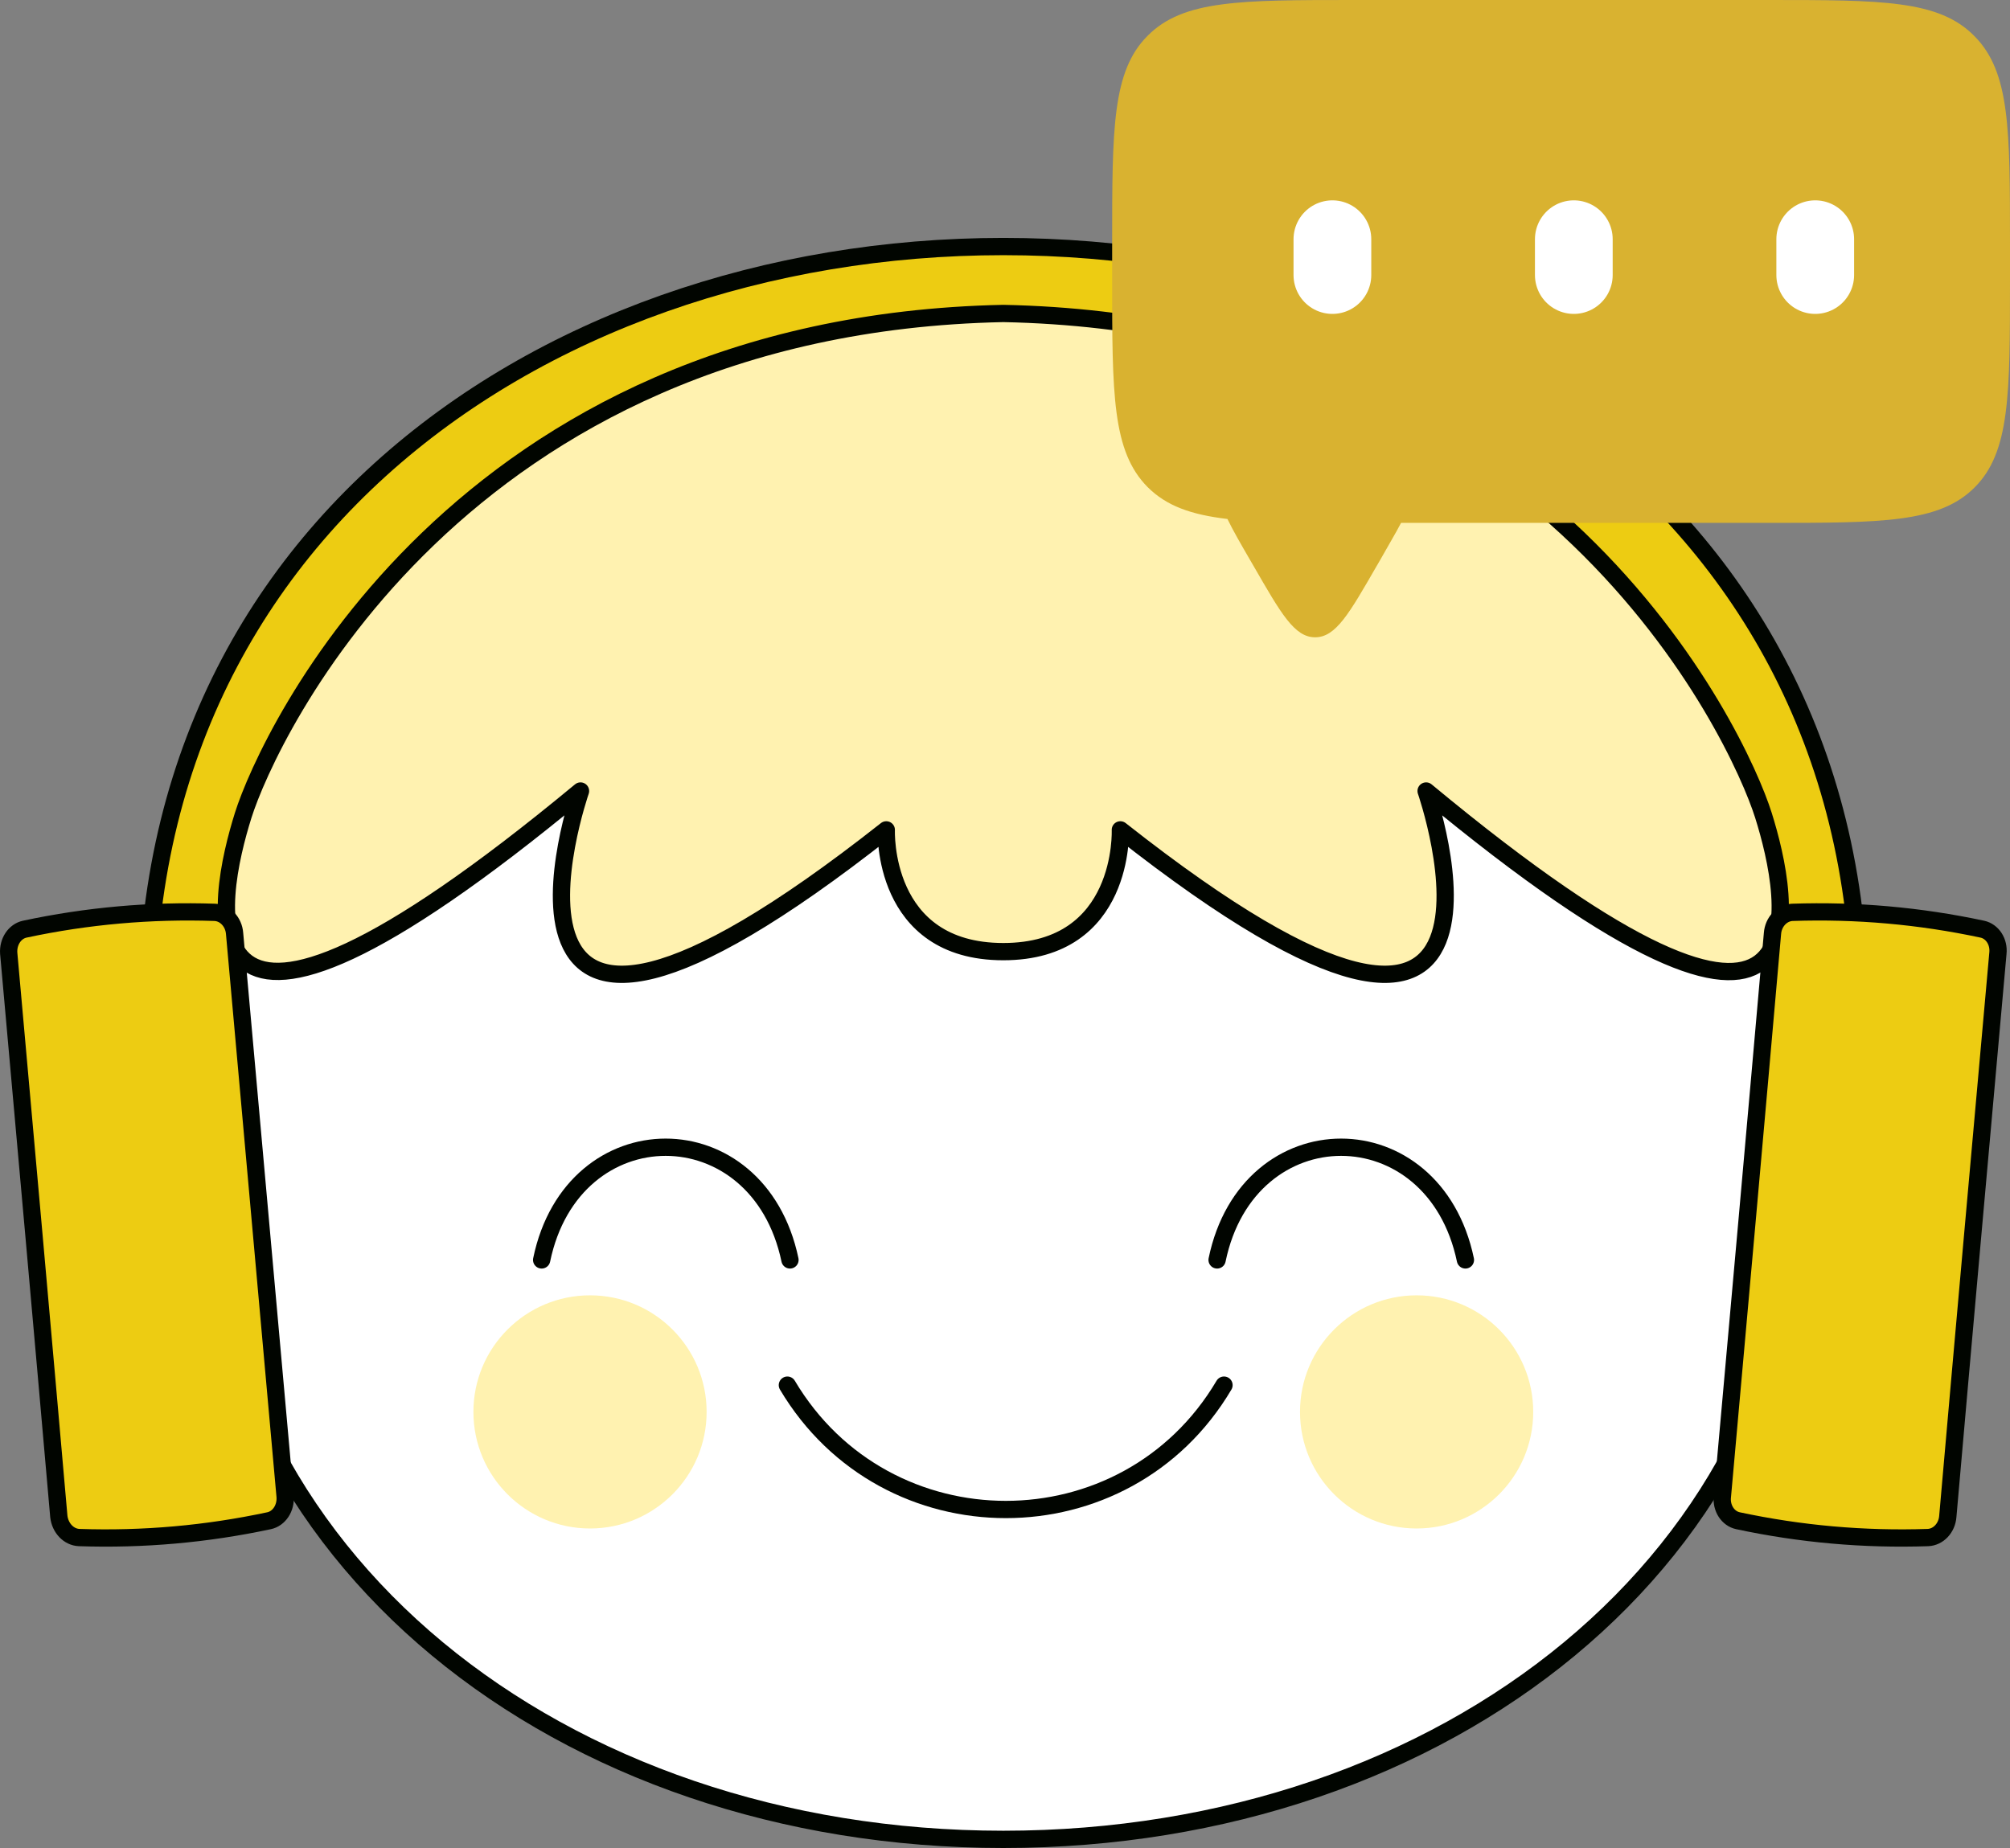 <?xml version="1.0" encoding="UTF-8"?><svg id="Layer_1" xmlns="http://www.w3.org/2000/svg" viewBox="0 0 465.42 428"><rect x="0" y="0" width="465.42" height="428" fill="#808080" stroke="none"/><path d="m35.12,256.1C22.12,128.6,123.42,57.1,232.32,57.1s210.2,71.5,197.2,198.9" fill="#edcc12" stroke-width="0"/><path d="m417.72,268.7c0,92.1-83,157.3-185.4,157.3S47.02,360.8,47.02,268.7,130.02,92.6,232.42,92.6s185.3,84,185.3,176.1h0Z" fill="#fff" stroke-width="0"/><path d="m417.72,268.7c0,92.1-83,157.3-185.4,157.3S47.02,360.8,47.02,268.7,130.02,92.6,232.42,92.6s185.3,84,185.3,176.1h0Z" fill="none" stroke="#010500" stroke-miterlimit="10" stroke-width="4"/><path d="m35.12,256.1C22.12,128.6,123.42,57.1,232.32,57.1s210.2,71.5,197.2,198.9" fill="none" stroke="#010500" stroke-miterlimit="10" stroke-width="4"/><path d="m232.32,72.6c-126.3,2.6-170.2,97.8-176,116.2-6,19.1-17.7,73.8,78.1-5.6,0,0-30.9,89.2,70.8,9,0,0-1.2,28.2,27.1,28.2s27.1-28.2,27.1-28.2c101.7,80.2,70.8-9,70.8-9,95.8,79.5,84.1,24.7,78.1,5.6-5.8-18.4-49.7-113.6-176-116.2Z" fill="#fff2b0" stroke-width="0"/><path d="m232.32,72.6c-126.3,2.6-170.2,97.8-176,116.2-6,19.1-17.7,73.8,78.1-5.6,0,0-30.9,89.2,70.8,9,0,0-1.2,28.2,27.1,28.2s27.1-28.2,27.1-28.2c101.7,80.2,70.8-9,70.8-9,95.8,79.5,84.1,24.7,78.1,5.6-5.8-18.4-49.7-113.6-176-116.2Z" fill="none" stroke="#010500" stroke-linecap="round" stroke-linejoin="round" stroke-width="4"/><circle cx="328.02" cy="327" r="27" fill="#fff2b0" stroke-width="0"/><circle cx="136.62" cy="327" r="27" fill="#fff2b0" stroke-width="0"/><path d="m18.32,356.1c14.8.5,29.5-.8,44-3.9,2.3-.5,3.9-2.9,3.7-5.6-3.9-43.5-7.8-87-11.7-130.4-.2-2.7-2.2-4.8-4.6-4.9-14.8-.5-29.5.8-44,3.9-2.3.5-3.9,2.9-3.7,5.6,3.9,43.5,7.8,87,11.6,130.4.3,2.7,2.3,4.8,4.7,4.9Z" fill="#edcc12" stroke-width="0"/><path d="m18.32,356.1c14.8.5,29.5-.8,44-3.9,2.3-.5,3.9-2.9,3.7-5.6-3.9-43.5-7.8-87-11.7-130.4-.2-2.7-2.2-4.8-4.6-4.9-14.8-.5-29.5.8-44,3.9-2.3.5-3.9,2.9-3.7,5.6,3.9,43.5,7.8,87,11.6,130.4.3,2.7,2.3,4.8,4.7,4.9Z" fill="none" stroke="#010500" stroke-linecap="round" stroke-linejoin="round" stroke-width="4"/><path d="m446.42,356.1c-14.8.5-29.5-.8-44-3.9-2.3-.5-3.9-2.9-3.6-5.6,3.9-43.5,7.8-87,11.6-130.4.2-2.7,2.2-4.8,4.6-4.9,14.8-.5,29.5.8,44,3.9,2.3.5,3.9,2.9,3.6,5.6-3.9,43.5-7.8,87-11.6,130.4-.2,2.7-2.2,4.8-4.6,4.9Z" fill="#edcc12" stroke-width="0"/><path d="m446.42,356.1c-14.8.5-29.5-.8-44-3.9-2.3-.5-3.9-2.9-3.6-5.6,3.9-43.5,7.8-87,11.6-130.4.2-2.7,2.2-4.8,4.6-4.9,14.8-.5,29.5.8,44,3.9,2.3.5,3.9,2.9,3.6,5.6-3.9,43.5-7.8,87-11.6,130.4-.2,2.7-2.2,4.8-4.6,4.9Z" fill="none" stroke="#010500" stroke-linecap="round" stroke-linejoin="round" stroke-width="4"/><path d="m339.32,291.8c-7.3-34.8-50.3-34.8-57.5,0" fill="none" stroke="#010500" stroke-linecap="round" stroke-linejoin="round" stroke-width="4"/><path d="m182.92,291.8c-7.3-34.8-50.3-34.8-57.5,0" fill="none" stroke="#010500" stroke-linecap="round" stroke-linejoin="round" stroke-width="4"/><path d="m283.42,320.8c-22.7,38.4-78.3,38.4-101.1,0" fill="none" stroke="#010500" stroke-linecap="round" stroke-linejoin="round" stroke-width="4"/><path d="m265.72,8.3c-8.2,8.2-8.2,21.5-8.2,48.1v8.3c0,26.6,0,39.8,8.2,48.1,4.4,4.4,10.1,6.4,18.5,7.4,1.3,2.7,3.1,5.8,5.3,9.6l.7,1.2c6.4,11.1,9.5,16.6,14.3,16.6s7.9-5.5,14.3-16.6l.7-1.2c1.9-3.4,3.6-6.2,4.9-8.7h84.9c26.5,0,39.7,0,47.9-8.2s8.2-21.5,8.2-48.1v-8.3c0-26.6,0-39.8-8.2-48.1-8.2-8.4-21.4-8.4-47.9-8.4h-95.8c-26.4,0-39.6,0-47.8,8.3h0Z" fill="#d9b230" fill-rule="evenodd" stroke-width="0"/><path id="Vector_404" d="m308.52,55.4v8.3" fill="none" stroke="#fff" stroke-linecap="round" stroke-linejoin="round" stroke-width="18"/><path id="Vector_405" d="m364.42,55.4v8.3" fill="none" stroke="#fff" stroke-linecap="round" stroke-linejoin="round" stroke-width="18"/><path id="Vector_406" d="m420.32,55.4v8.3" fill="none" stroke="#fff" stroke-linecap="round" stroke-linejoin="round" stroke-width="18"/></svg>